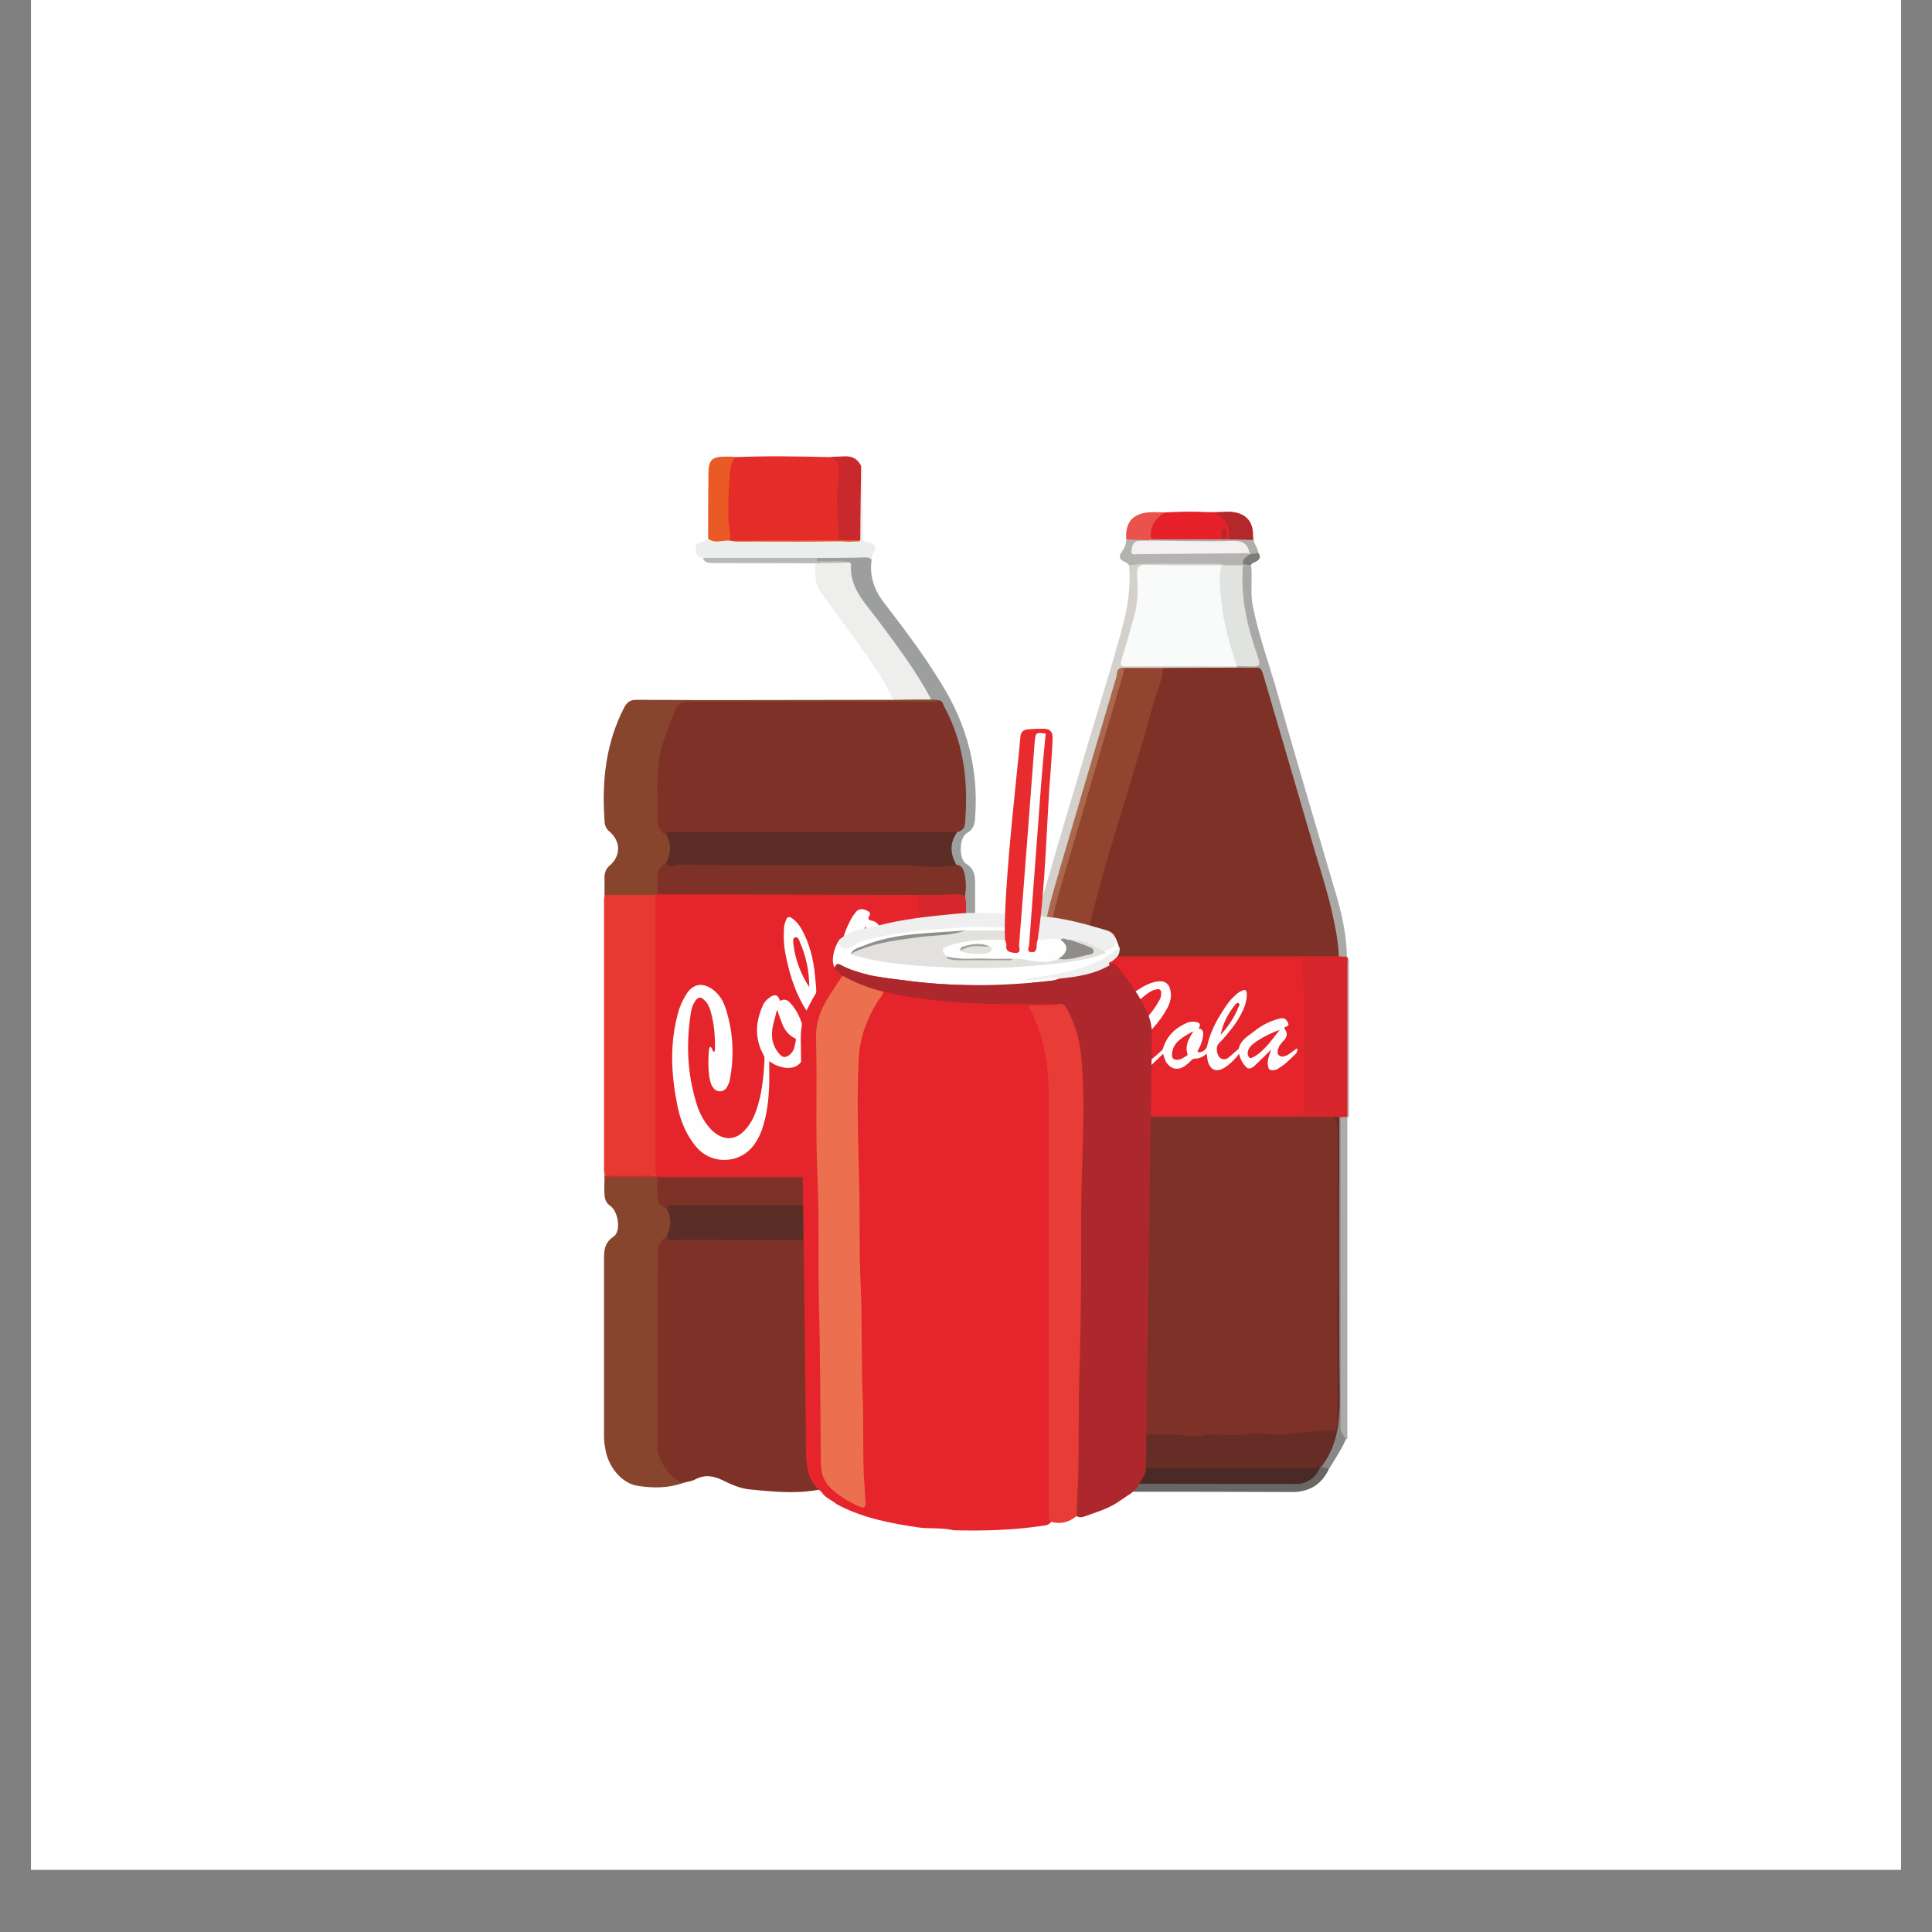 <svg xmlns="http://www.w3.org/2000/svg" xmlns:xlink="http://www.w3.org/1999/xlink" width="40" zoomAndPan="magnify" viewBox="0 0 30 30" height="40" preserveAspectRatio="xMidYMid meet" version="1.0"><rect x="0" y="0" width="30" height="30" fill="#808080" stroke="none"/><defs><clipPath id="c1a02604ff"><path d="M 0.484 0 L 29.516 0 L 29.516 29.031 L 0.484 29.031 Z M 0.484 0 " clip-rule="nonzero"/></clipPath><clipPath id="11d3be670a"><path d="M 9.34 8 L 15 8 L 15 12 L 9.34 12 Z M 9.34 8 " clip-rule="nonzero"/></clipPath><clipPath id="b870e3471f"><path d="M 10 19 L 16 19 L 16 23.773 L 10 23.773 Z M 10 19 " clip-rule="nonzero"/></clipPath><clipPath id="a217a80506"><path d="M 9.34 18 L 11 18 L 11 23.773 L 9.34 23.773 Z M 9.34 18 " clip-rule="nonzero"/></clipPath><clipPath id="f36eabca6f"><path d="M 9.34 13 L 11 13 L 11 19 L 9.34 19 Z M 9.34 13 " clip-rule="nonzero"/></clipPath><clipPath id="c282d517d8"><path d="M 9.34 13 L 16 13 L 16 19 L 9.34 19 Z M 9.34 13 " clip-rule="nonzero"/></clipPath><clipPath id="eade90f926"><path d="M 9.34 10 L 15 10 L 15 14 L 9.34 14 Z M 9.34 10 " clip-rule="nonzero"/></clipPath><clipPath id="1196f79c8f"><path d="M 11 7.078 L 14 7.078 L 14 9 L 11 9 Z M 11 7.078 " clip-rule="nonzero"/></clipPath><clipPath id="3ac49110f6"><path d="M 10 7.078 L 14 7.078 L 14 9 L 10 9 Z M 10 7.078 " clip-rule="nonzero"/></clipPath><clipPath id="20bc6cfd47"><path d="M 12 7.078 L 14 7.078 L 14 9 L 12 9 Z M 12 7.078 " clip-rule="nonzero"/></clipPath><clipPath id="b9378451b3"><path d="M 10 7.078 L 12 7.078 L 12 9 L 10 9 Z M 10 7.078 " clip-rule="nonzero"/></clipPath><clipPath id="7d43eb3cb0"><path d="M 16 14 L 20.953 14 L 20.953 18 L 16 18 Z M 16 14 " clip-rule="nonzero"/></clipPath><clipPath id="ababd2062f"><path d="M 19 8 L 20.953 8 L 20.953 15 L 19 15 Z M 19 8 " clip-rule="nonzero"/></clipPath><clipPath id="14daea4f62"><path d="M 17 7.078 L 20 7.078 L 20 9 L 17 9 Z M 17 7.078 " clip-rule="nonzero"/></clipPath><clipPath id="b1e16e426d"><path d="M 17 7.078 L 19 7.078 L 19 9 L 17 9 Z M 17 7.078 " clip-rule="nonzero"/></clipPath><clipPath id="e2c0300585"><path d="M 18 7.078 L 20 7.078 L 20 9 L 18 9 Z M 18 7.078 " clip-rule="nonzero"/></clipPath><clipPath id="a29d17ddc1"><path d="M 20 14 L 20.953 14 L 20.953 18 L 20 18 Z M 20 14 " clip-rule="nonzero"/></clipPath><clipPath id="f31b506a66"><path d="M 20 17 L 20.953 17 L 20.953 23 L 20 23 Z M 20 17 " clip-rule="nonzero"/></clipPath><clipPath id="c32097023c"><path d="M 16 22 L 18 22 L 18 23.773 L 16 23.773 Z M 16 22 " clip-rule="nonzero"/></clipPath><clipPath id="ca0db22a8d"><path d="M 16 14 L 20.953 14 L 20.953 18 L 16 18 Z M 16 14 " clip-rule="nonzero"/></clipPath><clipPath id="2e658b6b9b"><path d="M 16 17 L 20.953 17 L 20.953 23 L 16 23 Z M 16 17 " clip-rule="nonzero"/></clipPath><clipPath id="114f46bca4"><path d="M 16 10 L 20.953 10 L 20.953 15 L 16 15 Z M 16 10 " clip-rule="nonzero"/></clipPath><clipPath id="de3b3e96c9"><path d="M 16 17 L 20.953 17 L 20.953 23 L 16 23 Z M 16 17 " clip-rule="nonzero"/></clipPath><clipPath id="f2b2188f6f"><path d="M 20 17 L 20.953 17 L 20.953 23 L 20 23 Z M 20 17 " clip-rule="nonzero"/></clipPath><clipPath id="bf2542ea85"><path d="M 16 22 L 20.953 22 L 20.953 23.773 L 16 23.773 Z M 16 22 " clip-rule="nonzero"/></clipPath><clipPath id="721f60f578"><path d="M 16 22 L 18 22 L 18 23.773 L 16 23.773 Z M 16 22 " clip-rule="nonzero"/></clipPath><clipPath id="97a2c68e72"><path d="M 17 22 L 20.953 22 L 20.953 23.773 L 17 23.773 Z M 17 22 " clip-rule="nonzero"/></clipPath><clipPath id="4a9756abab"><path d="M 16 15 L 20.953 15 L 20.953 17 L 16 17 Z M 16 15 " clip-rule="nonzero"/></clipPath><clipPath id="3fd5069308"><path d="M 12 15 L 17 15 L 17 23.773 L 12 23.773 Z M 12 15 " clip-rule="nonzero"/></clipPath><clipPath id="ab8a5e95e9"><path d="M 12 14 L 18 14 L 18 23.773 L 12 23.773 Z M 12 14 " clip-rule="nonzero"/></clipPath><clipPath id="ebfee6be6f"><path d="M 12 15 L 14 15 L 14 23.773 L 12 23.773 Z M 12 15 " clip-rule="nonzero"/></clipPath><clipPath id="36b2733150"><path d="M 15 15 L 17 15 L 17 23.773 L 15 23.773 Z M 15 15 " clip-rule="nonzero"/></clipPath></defs><g clip-path="url(#c1a02604ff)"><path fill="#ffffff" d="M 0.484 0 L 29.516 0 L 29.516 36.289 L 0.484 36.289 Z M 0.484 0 " fill-opacity="1" fill-rule="nonzero"/><path fill="#ffffff" d="M 0.484 0 L 29.516 0 L 29.516 29.031 L 0.484 29.031 Z M 0.484 0 " fill-opacity="1" fill-rule="nonzero"/><path fill="#ffffff" d="M 0.484 0 L 29.516 0 L 29.516 29.031 L 0.484 29.031 Z M 0.484 0 " fill-opacity="1" fill-rule="nonzero"/></g><g clip-path="url(#11d3be670a)"><path fill="#ffffff" d="M 10.824 8.617 C 10.824 8.617 10.875 9.047 10.594 9.219 C 10.312 9.391 9.699 10.762 9.738 10.922 C 9.773 10.879 9.82 10.988 9.887 10.988 C 11.156 10.996 12.371 11.035 13.641 11.031 C 13.703 11.031 13.992 11.031 14.047 11.031 C 13.898 10.707 13.609 10.219 13.398 9.926 C 13.215 9.68 13.004 9.453 12.82 9.207 C 12.707 9.059 12.691 8.879 12.695 8.711 C 12.172 8.711 11.621 8.699 11.102 8.699 C 11.027 8.699 10.969 8.73 10.938 8.641 C 10.895 8.633 10.844 8.641 10.824 8.617 Z M 10.824 8.617 " fill-opacity="1" fill-rule="evenodd"/></g><g clip-path="url(#b870e3471f)"><path fill="#7d3127" d="M 14.754 22.918 C 14.512 23.156 14.211 23.098 13.914 23.066 C 13.789 23.051 13.66 23.008 13.539 22.953 C 13.414 22.906 13.309 22.906 13.195 22.965 C 12.703 23.23 12.176 23.18 11.656 23.129 C 11.5 23.117 11.355 23.051 11.219 22.984 C 11.074 22.914 10.938 22.895 10.793 22.973 C 10.738 23.004 10.668 23.008 10.605 23.027 C 10.531 23.051 10.477 23.02 10.43 22.973 C 10.27 22.816 10.164 22.633 10.164 22.41 C 10.164 21.449 10.164 20.492 10.168 19.531 C 10.168 19.391 10.18 19.25 10.352 19.188 C 10.438 19.207 10.523 19.207 10.621 19.207 C 11.355 19.207 12.094 19.211 12.84 19.207 C 13.508 19.199 14.184 19.219 14.859 19.207 C 14.941 19.211 14.98 19.266 15.012 19.332 C 15.043 19.41 15.047 19.5 15.047 19.582 C 15.047 20.473 15.047 21.363 15.047 22.262 C 15.047 22.441 15.004 22.613 14.91 22.773 C 14.871 22.84 14.828 22.895 14.754 22.918 Z M 14.754 22.918 " fill-opacity="1" fill-rule="evenodd"/></g><g clip-path="url(#a217a80506)"><path fill="#88452e" d="M 10.352 19.195 C 10.242 19.266 10.211 19.379 10.211 19.488 C 10.207 20.473 10.207 21.461 10.207 22.445 C 10.207 22.684 10.406 22.961 10.605 23.027 C 10.383 23.109 10.145 23.109 9.914 23.074 C 9.648 23.039 9.43 22.762 9.395 22.469 C 9.379 22.398 9.379 22.328 9.379 22.254 C 9.379 21.363 9.379 20.469 9.379 19.578 C 9.379 19.434 9.375 19.301 9.531 19.199 C 9.648 19.117 9.598 18.801 9.473 18.723 C 9.41 18.68 9.395 18.621 9.387 18.562 C 9.379 18.465 9.387 18.371 9.387 18.281 C 9.41 18.258 9.441 18.246 9.48 18.246 C 9.711 18.25 9.949 18.227 10.188 18.258 C 10.27 18.316 10.242 18.398 10.242 18.477 C 10.242 18.586 10.27 18.68 10.363 18.754 C 10.477 18.926 10.477 19.086 10.352 19.195 Z M 10.352 19.195 " fill-opacity="1" fill-rule="evenodd"/></g><g clip-path="url(#f36eabca6f)"><path fill="#e63a31" d="M 9.387 18.258 C 9.387 18.219 9.379 18.191 9.379 18.16 C 9.379 16.762 9.379 15.371 9.379 13.973 C 9.379 13.941 9.387 13.918 9.387 13.895 C 9.418 13.863 9.461 13.852 9.504 13.844 C 9.695 13.844 9.887 13.84 10.082 13.852 C 10.117 13.852 10.156 13.855 10.188 13.883 C 10.23 13.941 10.227 14.012 10.227 14.078 C 10.227 15.41 10.227 16.738 10.227 18.07 C 10.227 18.129 10.23 18.195 10.188 18.25 C 9.926 18.281 9.656 18.273 9.387 18.258 Z M 9.387 18.258 " fill-opacity="1" fill-rule="evenodd"/></g><g clip-path="url(#c282d517d8)"><path fill="#d5272c" d="M 9.387 18.258 C 9.648 18.258 9.918 18.258 10.18 18.258 C 10.23 18.207 10.293 18.207 10.355 18.207 C 11.602 18.207 12.852 18.207 14.105 18.207 C 14.141 18.207 14.184 18.219 14.223 18.215 C 14.223 16.863 14.223 15.52 14.223 14.168 C 14.223 14.074 14.203 13.977 14.234 13.887 C 14.277 13.852 14.328 13.844 14.379 13.844 C 14.535 13.844 14.691 13.844 14.84 13.844 C 14.91 13.852 14.98 13.855 15.016 13.918 C 15.055 13.977 15.047 14.047 15.047 14.113 C 15.047 15.43 15.047 16.746 15.047 18.059 C 15.047 18.125 15.055 18.195 15.016 18.258 C 14.953 18.336 14.859 18.32 14.773 18.32 C 14.293 18.328 13.816 18.328 13.336 18.328 C 12.379 18.328 11.414 18.328 10.449 18.32 C 10.367 18.32 10.281 18.34 10.207 18.281 C 9.938 18.281 9.66 18.281 9.387 18.281 C 9.379 18.27 9.379 18.262 9.387 18.258 Z M 9.387 18.258 " fill-opacity="1" fill-rule="evenodd"/></g><g clip-path="url(#eade90f926)"><path fill="#88452e" d="M 10.18 13.895 C 9.914 13.895 9.648 13.895 9.387 13.895 C 9.387 13.793 9.387 13.695 9.387 13.594 C 9.395 13.539 9.41 13.492 9.457 13.449 C 9.645 13.297 9.645 13.062 9.457 12.906 C 9.406 12.863 9.387 12.805 9.387 12.738 C 9.344 12.129 9.406 11.539 9.695 10.98 C 9.742 10.898 9.789 10.867 9.887 10.867 C 11.156 10.875 12.422 10.867 13.691 10.867 C 13.754 10.867 13.809 10.867 13.871 10.867 C 13.992 10.797 14.121 10.84 14.254 10.828 C 14.324 10.82 14.391 10.828 14.461 10.832 C 14.504 10.832 14.547 10.84 14.586 10.867 C 14.574 10.93 14.523 10.93 14.48 10.934 C 14.422 10.941 14.367 10.941 14.309 10.941 C 13.152 10.941 11.996 10.941 10.84 10.941 C 10.574 10.941 10.555 10.953 10.461 11.191 C 10.312 11.551 10.227 11.922 10.25 12.309 C 10.258 12.422 10.258 12.543 10.25 12.656 C 10.25 12.77 10.273 12.863 10.355 12.941 C 10.477 13.094 10.461 13.254 10.375 13.41 C 10.273 13.488 10.238 13.594 10.242 13.715 C 10.25 13.773 10.25 13.828 10.219 13.883 C 10.207 13.895 10.195 13.898 10.18 13.895 Z M 10.18 13.895 " fill-opacity="1" fill-rule="evenodd"/></g><path fill="#9d9e9e" d="M 14.578 10.875 C 14.543 10.867 14.496 10.867 14.461 10.863 C 14.355 10.793 14.316 10.676 14.262 10.582 C 14.035 10.188 13.746 9.84 13.477 9.48 C 13.336 9.277 13.172 9.094 13.184 8.832 C 13.191 8.801 13.172 8.777 13.141 8.766 C 13.016 8.734 12.883 8.766 12.758 8.746 C 12.691 8.742 12.602 8.73 12.703 8.641 C 12.945 8.598 13.191 8.621 13.434 8.629 C 13.477 8.629 13.516 8.652 13.535 8.691 C 13.496 8.949 13.578 9.172 13.742 9.379 C 14.047 9.773 14.348 10.176 14.609 10.602 C 15.016 11.25 15.199 11.945 15.141 12.699 C 15.137 12.793 15.117 12.879 15.012 12.938 C 14.891 13.008 14.887 13.344 15.004 13.414 C 15.129 13.492 15.141 13.594 15.141 13.715 C 15.141 14.277 15.141 14.836 15.141 15.398 C 15.141 16.398 15.141 17.402 15.141 18.398 C 15.141 18.531 15.148 18.664 15 18.754 C 14.891 18.812 14.891 19.152 15 19.211 C 15.141 19.297 15.141 19.414 15.141 19.547 C 15.141 20.379 15.141 21.207 15.141 22.039 C 15.141 22.098 15.148 22.16 15.148 22.215 C 15.148 22.227 15.148 22.23 15.148 22.242 C 15.156 22.422 14.797 23.105 14.754 22.918 C 14.934 22.727 15 22.5 15 22.242 C 15 21.34 15 20.438 14.992 19.535 C 14.992 19.43 15.023 19.285 14.859 19.23 C 14.711 19.148 14.734 19.008 14.754 18.879 C 14.762 18.812 14.793 18.746 14.848 18.699 C 14.941 18.645 14.949 18.551 14.961 18.453 C 14.969 18.387 14.961 18.32 14.984 18.258 C 14.992 18.219 15 18.18 15 18.137 C 15 16.77 15 15.398 15 14.035 C 15 13.996 14.992 13.953 14.984 13.91 C 14.969 13.852 14.969 13.785 14.961 13.719 C 14.953 13.605 14.93 13.5 14.816 13.438 C 14.699 13.234 14.711 13.062 14.84 12.902 C 14.941 12.828 14.953 12.723 14.961 12.613 C 14.984 12.039 14.891 11.492 14.617 10.977 C 14.598 10.941 14.59 10.906 14.578 10.875 Z M 14.578 10.875 " fill-opacity="1" fill-rule="evenodd"/><g clip-path="url(#1196f79c8f)"><path fill="#e42c29" d="M 11.418 7.098 C 11.906 7.078 12.395 7.086 12.883 7.098 C 13.051 7.145 13.07 7.168 13.07 7.344 C 13.066 7.547 13.035 7.742 13.039 7.945 C 13.047 8.043 13.051 8.137 13.066 8.238 C 13.07 8.293 13.07 8.352 13.027 8.398 C 12.988 8.426 12.953 8.43 12.91 8.43 C 12.414 8.43 11.926 8.43 11.434 8.43 C 11.414 8.426 11.387 8.426 11.363 8.418 C 11.352 8.414 11.332 8.398 11.32 8.387 C 11.238 8.121 11.262 7.844 11.277 7.57 C 11.277 7.48 11.293 7.391 11.293 7.301 C 11.293 7.211 11.332 7.141 11.418 7.098 Z M 11.418 7.098 " fill-opacity="1" fill-rule="evenodd"/></g><path fill="#eeeeec" d="M 13.195 8.734 C 13.203 8.746 13.215 8.754 13.215 8.758 C 13.184 9.125 13.434 9.363 13.629 9.625 C 13.93 10.027 14.23 10.426 14.461 10.863 C 14.266 10.863 14.066 10.863 13.871 10.867 C 13.723 10.547 13.516 10.254 13.305 9.965 C 13.121 9.715 12.945 9.465 12.758 9.219 C 12.645 9.074 12.66 8.91 12.66 8.746 C 12.84 8.711 13.016 8.73 13.195 8.734 Z M 13.195 8.734 " fill-opacity="1" fill-rule="evenodd"/><g clip-path="url(#3ac49110f6)"><path fill="#eceeee" d="M 13.535 8.691 C 13.504 8.656 13.461 8.656 13.414 8.656 C 13.172 8.664 12.934 8.664 12.691 8.664 C 12.633 8.699 12.566 8.699 12.504 8.699 C 12.031 8.699 11.57 8.699 11.102 8.699 C 11.031 8.699 10.969 8.699 10.914 8.664 C 10.824 8.652 10.801 8.598 10.801 8.52 C 10.801 8.441 10.844 8.418 10.914 8.414 C 10.938 8.406 10.969 8.383 10.996 8.363 C 11.105 8.387 11.227 8.312 11.332 8.395 C 11.516 8.418 11.695 8.398 11.883 8.406 C 12.227 8.406 12.578 8.414 12.922 8.398 C 13.047 8.398 13.184 8.406 13.305 8.336 C 13.336 8.258 13.32 8.172 13.32 8.09 C 13.32 7.863 13.32 7.637 13.32 7.406 C 13.32 7.348 13.316 7.281 13.371 7.234 C 13.41 7.27 13.391 7.324 13.398 7.371 C 13.398 7.684 13.398 7.988 13.398 8.297 C 13.398 8.363 13.391 8.414 13.492 8.426 C 13.586 8.438 13.621 8.504 13.566 8.59 C 13.539 8.621 13.535 8.656 13.535 8.691 Z M 13.535 8.691 " fill-opacity="1" fill-rule="evenodd"/></g><g clip-path="url(#20bc6cfd47)"><path fill="#c9282d" d="M 13.371 7.234 C 13.367 7.617 13.359 8.008 13.359 8.387 C 13.246 8.414 13.141 8.418 13.027 8.387 C 13.016 8.156 12.996 7.922 12.996 7.695 C 12.996 7.57 13.027 7.457 13.035 7.336 C 13.035 7.219 13.004 7.141 12.883 7.098 C 12.957 7.09 13.035 7.09 13.109 7.086 C 13.234 7.078 13.32 7.129 13.371 7.234 Z M 13.371 7.234 " fill-opacity="1" fill-rule="evenodd"/></g><g clip-path="url(#b9378451b3)"><path fill="#e95a24" d="M 11.332 8.395 C 11.219 8.383 11.102 8.449 10.996 8.363 C 10.996 8.035 10.996 7.715 11 7.383 C 11 7.133 11.043 7.086 11.309 7.09 C 11.344 7.09 11.383 7.09 11.418 7.098 C 11.352 7.176 11.34 7.27 11.332 7.367 C 11.312 7.586 11.309 7.801 11.309 8.023 C 11.309 8.148 11.355 8.27 11.332 8.395 Z M 11.332 8.395 " fill-opacity="1" fill-rule="evenodd"/></g><path fill="#b8b8b6" d="M 10.914 8.664 C 11.508 8.664 12.094 8.664 12.691 8.664 C 12.66 8.746 12.734 8.711 12.758 8.711 C 12.902 8.73 13.051 8.688 13.195 8.734 C 13.016 8.742 12.84 8.742 12.66 8.746 C 12.141 8.746 11.621 8.742 11.102 8.742 C 11.027 8.742 10.945 8.754 10.914 8.664 Z M 10.914 8.664 " fill-opacity="1" fill-rule="evenodd"/><path fill="#5a2d27" d="M 14.871 18.715 C 14.746 18.879 14.742 19.051 14.859 19.23 C 14.809 19.266 14.762 19.25 14.711 19.25 C 14.297 19.254 13.879 19.254 13.465 19.254 C 12.477 19.254 11.488 19.254 10.5 19.25 C 10.445 19.25 10.367 19.285 10.352 19.195 C 10.426 19.051 10.426 18.906 10.352 18.766 C 10.324 18.699 10.375 18.691 10.418 18.68 C 10.469 18.664 10.52 18.668 10.574 18.668 C 11.934 18.668 13.289 18.668 14.648 18.668 C 14.723 18.668 14.809 18.652 14.871 18.715 Z M 14.871 18.715 " fill-opacity="1" fill-rule="evenodd"/><path fill="#7d3127" d="M 14.871 18.715 C 14.117 18.715 13.367 18.715 12.609 18.711 C 11.906 18.711 11.199 18.711 10.5 18.715 C 10.445 18.715 10.367 18.68 10.352 18.766 C 10.25 18.742 10.211 18.664 10.207 18.574 C 10.199 18.477 10.207 18.383 10.207 18.281 C 11.746 18.281 13.285 18.281 14.824 18.281 C 14.879 18.281 14.934 18.293 14.984 18.258 C 15.012 18.375 15 18.496 14.973 18.609 C 14.961 18.664 14.949 18.715 14.871 18.715 Z M 14.871 18.715 " fill-opacity="1" fill-rule="evenodd"/><path fill="#e5252b" d="M 10.18 13.895 C 10.188 13.895 10.199 13.887 10.207 13.887 C 10.262 13.84 10.332 13.844 10.395 13.844 C 11.613 13.844 12.828 13.844 14.039 13.844 C 14.109 13.844 14.184 13.832 14.242 13.895 C 14.277 13.945 14.266 14.008 14.266 14.059 C 14.273 15.434 14.266 16.809 14.273 18.184 C 14.273 18.281 14.215 18.25 14.168 18.25 C 13.734 18.258 13.297 18.258 12.859 18.258 C 11.965 18.258 11.074 18.258 10.18 18.258 C 10.18 16.797 10.18 15.344 10.18 13.895 Z M 10.18 13.895 " fill-opacity="1" fill-rule="evenodd"/><path fill="#7d3127" d="M 14.242 13.895 C 12.965 13.895 11.695 13.887 10.418 13.887 C 10.352 13.887 10.273 13.887 10.207 13.887 C 10.207 13.797 10.207 13.715 10.207 13.629 C 10.207 13.527 10.242 13.445 10.344 13.402 C 10.449 13.387 10.551 13.387 10.656 13.387 C 11.77 13.387 12.883 13.387 13.992 13.387 C 14.254 13.391 14.516 13.434 14.777 13.41 C 14.805 13.41 14.824 13.422 14.848 13.426 C 14.93 13.434 14.953 13.488 14.973 13.551 C 15.004 13.672 15.004 13.793 14.984 13.91 C 14.84 13.863 14.684 13.898 14.535 13.895 C 14.434 13.887 14.336 13.895 14.242 13.895 Z M 14.242 13.895 " fill-opacity="1" fill-rule="evenodd"/><path fill="#7d3127" d="M 14.578 10.875 C 14.641 10.879 14.641 10.934 14.66 10.969 C 14.953 11.508 15.031 12.09 14.992 12.68 C 14.984 12.77 15.004 12.891 14.867 12.918 C 14.809 12.953 14.746 12.965 14.68 12.965 C 13.32 12.961 11.969 12.961 10.613 12.961 C 10.523 12.961 10.438 12.965 10.352 12.973 C 10.238 12.914 10.199 12.816 10.207 12.699 C 10.219 12.316 10.164 11.922 10.293 11.543 C 10.352 11.363 10.414 11.188 10.492 11.012 C 10.539 10.922 10.594 10.895 10.699 10.895 C 11.934 10.898 13.164 10.898 14.402 10.898 C 14.461 10.898 14.523 10.918 14.578 10.875 Z M 14.578 10.875 " fill-opacity="1" fill-rule="evenodd"/><path fill="#5c2c26" d="M 10.352 12.973 C 10.355 12.906 10.414 12.918 10.457 12.918 C 11.863 12.918 13.277 12.918 14.684 12.918 C 14.746 12.918 14.805 12.918 14.867 12.918 C 14.742 13.086 14.754 13.254 14.848 13.426 C 14.641 13.477 14.43 13.469 14.223 13.438 C 14.18 13.434 14.137 13.434 14.09 13.434 C 12.91 13.434 11.727 13.434 10.539 13.426 C 10.48 13.426 10.398 13.5 10.344 13.402 C 10.414 13.258 10.43 13.117 10.352 12.973 Z M 10.352 12.973 " fill-opacity="1" fill-rule="evenodd"/><path fill="#e95a24" d="M 13.027 8.387 C 13.141 8.387 13.246 8.387 13.359 8.387 C 13.34 8.418 13.309 8.406 13.277 8.406 C 12.66 8.406 12.031 8.406 11.414 8.406 C 11.387 8.406 11.355 8.398 11.332 8.395 C 11.895 8.395 12.465 8.387 13.027 8.387 Z M 13.027 8.387 " fill-opacity="1" fill-rule="evenodd"/><path fill="#fefefe" d="M 11.031 16.254 C 11.062 16.273 11.059 16.312 11.082 16.336 C 11.105 16.324 11.102 16.301 11.102 16.289 C 11.105 16.086 11.09 15.891 11.031 15.691 C 11.012 15.633 10.988 15.574 10.938 15.531 C 10.887 15.477 10.844 15.477 10.801 15.535 C 10.738 15.621 10.727 15.723 10.715 15.816 C 10.652 16.285 10.684 16.738 10.832 17.188 C 10.883 17.328 10.957 17.461 11.074 17.57 C 11.25 17.719 11.434 17.707 11.582 17.531 C 11.707 17.391 11.758 17.215 11.801 17.043 C 11.844 16.848 11.863 16.648 11.871 16.453 C 11.871 16.426 11.871 16.41 11.859 16.387 C 11.719 16.133 11.727 15.883 11.84 15.625 C 11.863 15.566 11.902 15.523 11.953 15.488 C 12.031 15.43 12.082 15.445 12.113 15.543 C 12.184 15.5 12.234 15.531 12.281 15.586 C 12.363 15.676 12.414 15.781 12.453 15.895 C 12.457 15.914 12.453 15.938 12.484 15.938 C 12.508 15.938 12.52 15.918 12.535 15.902 C 12.57 15.84 12.57 15.758 12.527 15.699 C 12.371 15.461 12.281 15.195 12.219 14.922 C 12.184 14.773 12.164 14.621 12.172 14.469 C 12.172 14.406 12.176 14.352 12.203 14.293 C 12.219 14.234 12.258 14.223 12.309 14.266 C 12.391 14.328 12.445 14.414 12.488 14.508 C 12.602 14.742 12.645 14.988 12.664 15.242 C 12.676 15.328 12.676 15.418 12.676 15.5 C 12.684 15.602 12.852 15.727 12.953 15.711 C 13.008 15.699 13.039 15.664 13.051 15.609 C 13.078 15.5 13.078 15.395 13.082 15.285 C 13.082 15.281 13.082 15.273 13.082 15.27 C 12.984 15.113 13.035 14.945 13.051 14.777 C 13.07 14.594 13.133 14.418 13.227 14.25 C 13.242 14.227 13.258 14.203 13.277 14.18 C 13.336 14.09 13.414 14.113 13.477 14.148 C 13.516 14.168 13.516 14.199 13.496 14.227 C 13.477 14.258 13.477 14.281 13.523 14.293 C 13.629 14.312 13.672 14.379 13.68 14.48 C 13.684 14.531 13.695 14.586 13.703 14.645 C 13.703 14.652 13.703 14.664 13.711 14.672 C 13.727 14.734 13.797 14.801 13.84 14.801 C 13.922 14.797 13.945 14.742 13.973 14.684 C 14.004 14.598 14.008 14.508 14.023 14.418 C 14.066 14.441 14.09 14.473 14.09 14.527 C 14.086 14.684 14.09 14.844 14.055 15 C 14.039 15.039 14.027 15.078 14.004 15.113 C 13.961 15.18 13.902 15.184 13.84 15.141 C 13.773 15.09 13.727 15.023 13.691 14.949 C 13.664 14.91 13.648 14.875 13.621 14.824 C 13.621 14.977 13.621 15.113 13.621 15.25 C 13.621 15.305 13.617 15.352 13.602 15.398 C 13.578 15.461 13.555 15.484 13.484 15.477 C 13.371 15.465 13.273 15.43 13.176 15.363 C 13.176 15.387 13.176 15.406 13.184 15.422 C 13.191 15.555 13.195 15.688 13.164 15.812 C 13.121 15.984 13.004 16.039 12.832 15.969 C 12.766 15.938 12.707 15.891 12.645 15.836 C 12.641 15.871 12.633 15.895 12.633 15.918 C 12.621 15.984 12.598 16.043 12.547 16.086 C 12.516 16.117 12.504 16.141 12.508 16.184 C 12.508 16.242 12.508 16.301 12.496 16.363 C 12.457 16.535 12.328 16.617 12.141 16.57 C 12.07 16.555 12.008 16.523 11.945 16.477 C 11.945 16.594 11.945 16.695 11.945 16.805 C 11.938 17.062 11.914 17.305 11.828 17.551 C 11.777 17.684 11.707 17.809 11.59 17.898 C 11.363 18.07 11.031 18.043 10.84 17.84 C 10.664 17.648 10.57 17.418 10.52 17.176 C 10.426 16.715 10.398 16.254 10.512 15.793 C 10.543 15.656 10.594 15.531 10.676 15.41 C 10.781 15.273 10.914 15.258 11.059 15.359 C 11.176 15.441 11.238 15.555 11.277 15.688 C 11.387 16.043 11.402 16.402 11.332 16.77 C 11.324 16.805 11.312 16.84 11.293 16.871 C 11.25 16.965 11.125 16.973 11.07 16.883 C 11.031 16.832 11.027 16.773 11.012 16.715 C 10.996 16.578 10.996 16.438 11.008 16.301 C 11.012 16.285 11.012 16.266 11.031 16.254 Z M 12.07 15.688 C 12.094 15.754 12.113 15.816 12.141 15.883 C 12.176 15.984 12.238 16.07 12.34 16.121 C 12.352 16.129 12.363 16.133 12.359 16.152 C 12.34 16.23 12.34 16.312 12.266 16.375 C 12.195 16.434 12.145 16.422 12.09 16.352 C 11.977 16.211 11.969 16.062 12.008 15.902 C 12.027 15.828 12.047 15.758 12.062 15.688 C 12.062 15.688 12.07 15.688 12.07 15.688 Z M 12.566 15.328 C 12.434 15.125 12.348 14.902 12.32 14.66 C 12.32 14.621 12.301 14.562 12.352 14.555 C 12.391 14.543 12.41 14.598 12.422 14.633 C 12.52 14.855 12.566 15.09 12.566 15.328 Z M 13.441 14.379 C 13.477 14.633 13.535 14.887 13.477 15.141 C 13.473 15.172 13.461 15.203 13.453 15.227 C 13.43 15.285 13.398 15.293 13.348 15.258 C 13.277 15.219 13.254 15.16 13.246 15.09 C 13.234 15.012 13.246 14.934 13.266 14.855 C 13.309 14.695 13.371 14.531 13.441 14.379 Z M 13.441 14.379 " fill-opacity="1" fill-rule="evenodd"/><path fill="#e73a36" d="M 16.023 17.336 C 16.023 16.547 16.023 15.758 16.023 14.977 C 16.023 14.934 16.02 14.891 16.051 14.855 C 16.086 14.82 16.129 14.812 16.18 14.82 C 16.211 14.82 16.242 14.82 16.27 14.832 C 16.418 14.855 16.562 14.836 16.711 14.844 C 16.762 14.844 16.824 14.832 16.867 14.879 C 16.898 14.926 16.898 14.98 16.898 15.035 C 16.898 15.754 16.898 16.465 16.898 17.18 C 16.898 17.223 16.898 17.266 16.883 17.301 C 16.883 17.316 16.867 17.328 16.855 17.344 C 16.77 17.402 16.668 17.379 16.566 17.379 C 16.469 17.383 16.375 17.383 16.273 17.379 C 16.23 17.379 16.191 17.379 16.156 17.379 C 16.105 17.379 16.062 17.379 16.023 17.336 Z M 16.023 17.336 " fill-opacity="1" fill-rule="evenodd"/><g clip-path="url(#7d43eb3cb0)"><path fill="#d6262c" d="M 16.855 17.336 C 16.855 17.328 16.855 17.324 16.855 17.316 C 16.926 17.266 17.008 17.277 17.082 17.277 C 18.039 17.277 19 17.277 19.957 17.277 C 19.996 17.277 20.035 17.277 20.078 17.277 C 20.164 17.277 20.203 17.234 20.203 17.156 C 20.195 17.125 20.203 17.098 20.203 17.066 C 20.203 16.504 20.203 15.938 20.203 15.375 C 20.203 15.25 20.172 15.129 20.172 15.004 C 20.176 14.945 20.145 14.922 20.09 14.914 C 20.051 14.914 20.008 14.914 19.973 14.914 C 19.008 14.914 18.043 14.914 17.082 14.914 C 17.008 14.914 16.926 14.926 16.855 14.879 C 16.656 14.863 16.457 14.898 16.254 14.855 C 16.262 14.848 16.27 14.844 16.273 14.836 C 16.469 14.785 16.668 14.82 16.863 14.812 C 17.824 14.809 18.789 14.812 19.746 14.812 C 20.09 14.812 20.434 14.801 20.777 14.812 C 20.828 14.812 20.879 14.812 20.914 14.855 C 20.922 14.867 20.922 14.875 20.93 14.879 C 20.941 15.027 20.934 15.18 20.934 15.328 C 20.934 15.957 20.934 16.582 20.934 17.203 C 20.934 17.254 20.941 17.301 20.922 17.344 C 20.891 17.367 20.859 17.371 20.82 17.371 C 20.805 17.371 20.789 17.379 20.773 17.379 C 20.742 17.371 20.711 17.379 20.68 17.379 C 19.473 17.383 18.258 17.383 17.051 17.383 C 17 17.383 16.945 17.383 16.895 17.367 C 16.883 17.359 16.863 17.348 16.855 17.336 Z M 16.855 17.336 " fill-opacity="1" fill-rule="evenodd"/></g><path fill="#d4d1cd" d="M 16.176 14.848 C 16.129 14.848 16.086 14.855 16.051 14.855 C 16.043 14.492 16.129 14.145 16.23 13.797 C 16.449 13.031 16.68 12.266 16.906 11.508 C 17.031 11.086 17.164 10.66 17.289 10.234 C 17.426 9.758 17.582 9.285 17.531 8.777 C 17.594 8.719 17.668 8.719 17.75 8.711 C 18.113 8.711 18.484 8.711 18.852 8.711 C 18.902 8.711 18.957 8.711 18.996 8.758 C 18.996 8.777 18.988 8.789 18.969 8.793 C 18.891 8.824 18.809 8.812 18.727 8.812 C 18.434 8.812 18.137 8.812 17.844 8.812 C 17.758 8.812 17.695 8.836 17.699 8.934 C 17.73 9.332 17.621 9.715 17.5 10.094 C 17.492 10.105 17.488 10.121 17.488 10.141 C 17.438 10.309 17.438 10.309 17.613 10.309 C 18.074 10.309 18.531 10.309 18.996 10.309 C 19.062 10.309 19.133 10.297 19.195 10.344 C 19.207 10.355 19.207 10.367 19.188 10.379 C 19.145 10.41 19.102 10.41 19.051 10.41 C 18.719 10.41 18.387 10.414 18.062 10.41 C 17.871 10.41 17.676 10.41 17.48 10.41 C 17.387 10.402 17.383 10.473 17.367 10.527 C 17.211 11.066 17.051 11.598 16.895 12.137 C 16.719 12.727 16.543 13.324 16.367 13.918 C 16.293 14.188 16.242 14.461 16.211 14.734 C 16.211 14.777 16.211 14.82 16.176 14.848 Z M 16.176 14.848 " fill-opacity="1" fill-rule="evenodd"/><g clip-path="url(#ababd2062f)"><path fill="#aba9a7" d="M 19.203 10.367 C 19.203 10.359 19.203 10.355 19.203 10.348 C 19.207 10.344 19.215 10.336 19.215 10.332 C 19.277 10.301 19.344 10.309 19.41 10.309 C 19.488 10.312 19.516 10.277 19.488 10.207 C 19.441 10.027 19.391 9.848 19.332 9.668 C 19.238 9.379 19.27 9.086 19.277 8.793 C 19.277 8.781 19.281 8.77 19.289 8.758 C 19.34 8.723 19.391 8.742 19.426 8.77 C 19.453 8.984 19.41 9.195 19.453 9.406 C 19.535 9.824 19.676 10.223 19.797 10.629 C 20.113 11.746 20.445 12.859 20.773 13.977 C 20.852 14.266 20.91 14.555 20.914 14.855 C 20.871 14.855 20.836 14.855 20.789 14.848 C 20.746 14.809 20.746 14.754 20.742 14.699 C 20.695 14.293 20.586 13.906 20.465 13.512 C 20.176 12.531 19.891 11.551 19.602 10.57 C 19.551 10.41 19.551 10.41 19.371 10.402 C 19.309 10.402 19.246 10.422 19.203 10.367 Z M 19.203 10.367 " fill-opacity="1" fill-rule="evenodd"/></g><path fill="#d4cfcc" d="M 16.023 17.336 C 16.066 17.336 16.105 17.344 16.148 17.344 C 16.191 17.383 16.191 17.43 16.191 17.48 C 16.191 19.059 16.199 20.637 16.191 22.207 C 16.18 22.289 16.145 22.34 16.051 22.297 C 16.012 22.266 16.023 22.227 16.023 22.188 C 16.023 20.586 16.023 18.98 16.023 17.371 C 16.023 17.359 16.023 17.348 16.023 17.336 Z M 16.023 17.336 " fill-opacity="1" fill-rule="evenodd"/><g clip-path="url(#14daea4f62)"><path fill="#e62129" d="M 18.082 7.957 C 18.199 7.953 18.32 7.945 18.438 7.945 L 18.488 7.945 C 18.609 7.945 18.719 7.953 18.84 7.953 C 19.02 8 19.094 8.078 19.121 8.258 C 19.125 8.305 19.125 8.348 19.082 8.383 C 19.07 8.387 19.059 8.387 19.047 8.383 C 19.016 8.352 19.016 8.316 19.008 8.262 C 18.988 8.328 18.996 8.387 18.934 8.406 C 18.582 8.418 18.238 8.426 17.895 8.398 C 17.793 8.281 17.844 8.07 17.996 7.988 C 18.027 7.977 18.059 7.969 18.082 7.957 Z M 18.082 7.957 " fill-opacity="1" fill-rule="evenodd"/></g><path fill="#b4b3af" d="M 19.301 8.754 C 19.301 8.758 19.301 8.77 19.301 8.777 C 19.203 8.832 19.094 8.836 18.996 8.777 C 18.953 8.742 18.902 8.754 18.859 8.754 C 18.496 8.754 18.137 8.746 17.777 8.754 C 17.695 8.754 17.613 8.77 17.531 8.777 C 17.512 8.754 17.492 8.734 17.461 8.723 C 17.387 8.691 17.367 8.645 17.414 8.574 C 17.457 8.516 17.488 8.453 17.488 8.383 C 17.605 8.316 17.719 8.328 17.84 8.371 C 17.852 8.375 17.855 8.395 17.844 8.406 C 17.809 8.441 17.758 8.438 17.715 8.449 C 17.668 8.453 17.637 8.473 17.637 8.52 C 17.637 8.574 17.695 8.562 17.727 8.562 C 17.988 8.566 18.246 8.562 18.508 8.562 C 18.789 8.566 19.078 8.555 19.359 8.574 C 19.379 8.574 19.391 8.578 19.395 8.586 C 19.422 8.668 19.34 8.699 19.301 8.754 Z M 19.301 8.754 " fill-opacity="1" fill-rule="evenodd"/><g clip-path="url(#b1e16e426d)"><path fill="#e9534b" d="M 17.844 8.387 C 17.727 8.383 17.605 8.383 17.488 8.375 C 17.469 8.09 17.605 7.953 17.914 7.953 C 17.969 7.953 18.027 7.953 18.082 7.957 C 17.934 8.059 17.84 8.191 17.875 8.375 C 17.871 8.387 17.855 8.387 17.844 8.387 Z M 17.844 8.387 " fill-opacity="1" fill-rule="evenodd"/></g><g clip-path="url(#e2c0300585)"><path fill="#b4282c" d="M 19.078 8.375 C 19.113 8.191 19.047 8.059 18.84 7.953 C 18.922 7.953 19 7.945 19.082 7.945 C 19.328 7.953 19.465 8.082 19.457 8.324 C 19.457 8.34 19.465 8.359 19.465 8.383 C 19.332 8.43 19.203 8.438 19.078 8.375 Z M 19.078 8.375 " fill-opacity="1" fill-rule="evenodd"/></g><path fill="#bdb9af" d="M 16.051 22.297 C 16.074 22.266 16.148 22.328 16.156 22.242 C 16.25 22.285 16.242 22.387 16.285 22.457 C 16.355 22.555 16.43 22.648 16.449 22.773 C 16.426 22.828 16.375 22.824 16.332 22.824 C 16.27 22.727 16.211 22.637 16.148 22.543 C 16.125 22.457 16.051 22.391 16.051 22.297 Z M 16.051 22.297 " fill-opacity="1" fill-rule="evenodd"/><path fill="#b1ada8" d="M 19.078 8.375 C 19.207 8.375 19.332 8.383 19.465 8.383 C 19.473 8.453 19.535 8.508 19.535 8.578 C 19.504 8.633 19.457 8.641 19.41 8.605 C 19.41 8.598 19.402 8.598 19.402 8.59 C 19.312 8.449 19.184 8.438 19.027 8.438 C 18.688 8.449 18.355 8.441 18.02 8.441 C 17.965 8.441 17.887 8.453 17.844 8.395 C 17.844 8.395 17.844 8.387 17.844 8.387 C 17.855 8.383 17.863 8.383 17.875 8.375 C 18.238 8.375 18.609 8.375 18.969 8.375 C 18.996 8.359 19.016 8.359 19.039 8.375 C 19.051 8.375 19.062 8.375 19.078 8.375 Z M 19.078 8.375 " fill-opacity="1" fill-rule="evenodd"/><g clip-path="url(#a29d17ddc1)"><path fill="#adabaa" d="M 20.922 17.344 C 20.922 16.539 20.922 15.746 20.922 14.945 C 20.922 14.922 20.93 14.902 20.93 14.879 C 20.953 14.914 20.945 14.949 20.945 14.988 C 20.945 15.777 20.945 16.559 20.945 17.344 C 20.945 17.344 20.934 17.344 20.934 17.344 Z M 20.922 17.344 " fill-opacity="1" fill-rule="evenodd"/></g><path fill="#7c7c7b" d="M 19.41 8.605 C 19.453 8.598 19.496 8.605 19.535 8.578 C 19.582 8.641 19.57 8.68 19.508 8.719 C 19.477 8.73 19.445 8.742 19.426 8.77 C 19.383 8.777 19.344 8.77 19.301 8.754 C 19.289 8.668 19.363 8.645 19.41 8.605 Z M 19.41 8.605 " fill-opacity="1" fill-rule="evenodd"/><g clip-path="url(#f31b506a66)"><path fill="#adabaa" d="M 20.922 22.344 C 20.91 22.344 20.902 22.344 20.898 22.352 C 20.816 22.32 20.785 22.262 20.777 22.188 C 20.777 22.152 20.777 22.117 20.777 22.086 C 20.777 20.57 20.777 19.051 20.777 17.531 C 20.777 17.473 20.758 17.402 20.816 17.348 C 20.852 17.348 20.883 17.344 20.922 17.344 C 20.922 19.008 20.922 20.676 20.922 22.344 Z M 20.922 22.344 " fill-opacity="1" fill-rule="evenodd"/></g><g clip-path="url(#c32097023c)"><path fill="#928980" d="M 17.508 23.164 C 17.273 23.164 17.039 23.168 16.801 23.168 C 16.582 23.133 16.426 23.02 16.332 22.824 C 16.348 22.781 16.41 22.812 16.438 22.77 C 16.535 22.793 16.551 22.914 16.645 22.949 C 16.699 22.984 16.762 23.016 16.832 23.027 C 16.988 23.043 17.137 23.027 17.289 23.039 C 17.383 23.043 17.48 23.051 17.508 23.164 Z M 17.508 23.164 " fill-opacity="1" fill-rule="evenodd"/></g><g clip-path="url(#ca0db22a8d)"><path fill="#e5252b" d="M 16.855 14.879 C 17.938 14.879 19.027 14.879 20.109 14.875 C 20.203 14.875 20.215 14.891 20.223 14.98 C 20.266 15.699 20.234 16.414 20.242 17.133 C 20.246 17.316 20.242 17.316 20.047 17.316 C 18.984 17.316 17.918 17.316 16.855 17.316 C 16.855 16.504 16.855 15.691 16.855 14.879 Z M 16.855 14.879 " fill-opacity="1" fill-rule="evenodd"/></g><path fill="#92442f" d="M 16.254 17.344 C 16.457 17.344 16.656 17.336 16.855 17.336 C 16.855 17.336 16.855 17.344 16.855 17.344 C 16.898 17.391 16.898 17.449 16.898 17.508 C 16.898 19.051 16.898 20.594 16.898 22.137 C 16.898 22.188 16.898 22.242 16.867 22.289 C 16.844 22.32 16.805 22.332 16.762 22.332 C 16.598 22.332 16.43 22.344 16.27 22.328 C 16.191 22.266 16.211 22.184 16.211 22.105 C 16.211 21.105 16.211 20.109 16.211 19.109 C 16.211 18.59 16.211 18.066 16.211 17.547 C 16.211 17.473 16.199 17.402 16.254 17.344 Z M 16.254 17.344 " fill-opacity="1" fill-rule="evenodd"/><path fill="#aa6a52" d="M 16.254 17.344 C 16.254 18.945 16.254 20.539 16.254 22.141 C 16.254 22.199 16.23 22.266 16.281 22.32 C 16.41 22.5 16.512 22.703 16.625 22.895 C 16.637 22.918 16.645 22.941 16.625 22.965 C 16.531 22.926 16.5 22.836 16.438 22.77 C 16.344 22.594 16.223 22.434 16.156 22.242 C 16.156 20.641 16.148 19.047 16.148 17.445 C 16.148 17.406 16.148 17.379 16.148 17.344 C 16.188 17.344 16.219 17.344 16.254 17.344 Z M 16.254 17.344 " fill-opacity="1" fill-rule="evenodd"/><path fill="#aa684d" d="M 16.176 14.848 C 16.188 14.379 16.332 13.93 16.461 13.48 C 16.75 12.496 17.039 11.508 17.332 10.523 C 17.352 10.461 17.324 10.355 17.457 10.371 C 17.508 10.438 17.469 10.504 17.449 10.562 C 17.238 11.273 17.023 11.992 16.82 12.711 C 16.691 13.152 16.555 13.594 16.438 14.043 C 16.375 14.25 16.336 14.469 16.316 14.688 C 16.312 14.746 16.301 14.801 16.262 14.848 C 16.262 14.848 16.254 14.855 16.254 14.855 C 16.23 14.855 16.199 14.855 16.176 14.848 Z M 16.176 14.848 " fill-opacity="1" fill-rule="evenodd"/><g clip-path="url(#2e658b6b9b)"><path fill="#7d3127" d="M 16.855 22.297 C 16.855 20.648 16.855 18.996 16.855 17.344 C 18.137 17.344 19.426 17.344 20.715 17.344 C 20.789 17.379 20.789 17.445 20.789 17.516 C 20.789 17.863 20.789 18.207 20.789 18.555 C 20.789 19.707 20.789 20.863 20.789 22.016 C 20.789 22.238 20.766 22.25 20.539 22.262 C 20.246 22.285 19.957 22.328 19.66 22.316 C 19.422 22.309 19.188 22.34 18.953 22.32 C 18.797 22.309 18.641 22.352 18.484 22.332 C 18.094 22.289 17.699 22.32 17.312 22.309 C 17.176 22.309 17.039 22.355 16.898 22.32 C 16.883 22.316 16.867 22.309 16.855 22.297 Z M 16.855 22.297 " fill-opacity="1" fill-rule="evenodd"/></g><g clip-path="url(#114f46bca4)"><path fill="#7d3127" d="M 19.203 10.367 C 19.297 10.367 19.391 10.371 19.484 10.367 C 19.566 10.359 19.59 10.391 19.609 10.457 C 19.859 11.301 20.102 12.141 20.348 12.98 C 20.477 13.434 20.633 13.883 20.723 14.348 C 20.758 14.516 20.785 14.684 20.789 14.848 C 19.477 14.848 18.168 14.848 16.855 14.848 C 16.82 14.609 16.875 14.379 16.93 14.148 C 17.102 13.5 17.301 12.852 17.492 12.207 C 17.664 11.633 17.824 11.059 18 10.484 C 18.012 10.445 18.02 10.402 18.059 10.371 C 18.438 10.371 18.82 10.367 19.203 10.367 Z M 19.203 10.367 " fill-opacity="1" fill-rule="evenodd"/></g><path fill="#92442f" d="M 18.059 10.371 C 18.059 10.539 17.977 10.684 17.934 10.84 C 17.793 11.363 17.633 11.887 17.477 12.41 C 17.293 13.008 17.105 13.613 16.957 14.215 C 16.914 14.383 16.887 14.551 16.883 14.719 C 16.883 14.766 16.883 14.809 16.855 14.848 C 16.656 14.848 16.457 14.848 16.262 14.848 C 16.285 14.43 16.395 14.031 16.512 13.629 C 16.719 12.941 16.914 12.254 17.117 11.566 C 17.227 11.203 17.332 10.84 17.438 10.473 C 17.449 10.438 17.449 10.41 17.457 10.371 C 17.656 10.371 17.855 10.371 18.059 10.371 Z M 18.059 10.371 " fill-opacity="1" fill-rule="evenodd"/><g clip-path="url(#de3b3e96c9)"><path fill="#662d26" d="M 16.883 22.297 C 17.32 22.262 17.758 22.273 18.195 22.273 C 18.355 22.273 18.527 22.328 18.684 22.289 C 18.891 22.242 19.082 22.309 19.289 22.277 C 19.453 22.254 19.621 22.266 19.789 22.273 C 20.082 22.289 20.371 22.195 20.664 22.219 C 20.727 22.227 20.754 22.184 20.758 22.137 C 20.766 22.098 20.766 22.062 20.766 22.027 C 20.766 20.535 20.766 19.047 20.766 17.559 C 20.766 17.48 20.758 17.406 20.715 17.344 C 20.742 17.344 20.773 17.344 20.797 17.348 C 20.809 17.391 20.805 17.438 20.805 17.48 C 20.805 19.008 20.797 20.535 20.809 22.059 C 20.809 22.332 20.711 22.555 20.555 22.77 C 20.539 22.781 20.527 22.793 20.516 22.797 C 20.441 22.84 20.352 22.836 20.273 22.836 C 19.57 22.836 18.871 22.828 18.164 22.836 C 17.895 22.836 17.621 22.828 17.344 22.836 C 17.289 22.836 17.227 22.824 17.238 22.914 C 17.227 22.965 17.188 22.961 17.148 22.938 C 17.117 22.918 17.105 22.887 17.094 22.859 C 17.062 22.703 16.977 22.578 16.898 22.445 C 16.875 22.398 16.836 22.352 16.883 22.297 Z M 16.883 22.297 " fill-opacity="1" fill-rule="evenodd"/></g><g clip-path="url(#f2b2188f6f)"><path fill="#888987" d="M 20.527 22.762 C 20.777 22.434 20.805 22.062 20.805 21.668 C 20.789 20.23 20.797 18.789 20.797 17.348 C 20.805 17.344 20.809 17.344 20.816 17.348 C 20.816 18.949 20.82 20.559 20.816 22.164 C 20.816 22.25 20.871 22.285 20.898 22.352 C 20.828 22.512 20.727 22.66 20.633 22.816 C 20.59 22.816 20.535 22.836 20.527 22.762 Z M 20.527 22.762 " fill-opacity="1" fill-rule="evenodd"/></g><path fill="#f9fafa" d="M 19.203 10.348 C 18.633 10.344 18.062 10.344 17.492 10.348 C 17.406 10.348 17.387 10.332 17.414 10.246 C 17.488 10.008 17.555 9.77 17.621 9.531 C 17.676 9.32 17.668 9.113 17.656 8.902 C 17.656 8.801 17.688 8.77 17.789 8.77 C 18.184 8.781 18.57 8.777 18.965 8.777 C 18.977 8.801 18.984 8.824 18.977 8.848 C 18.953 9.305 19.059 9.738 19.184 10.176 C 19.195 10.23 19.227 10.281 19.203 10.344 Z M 19.203 10.348 " fill-opacity="1" fill-rule="evenodd"/><path fill="#e1e3e1" d="M 19.203 10.344 C 19.102 10.016 18.996 9.684 18.965 9.34 C 18.945 9.152 18.922 8.969 18.965 8.777 C 18.969 8.777 18.984 8.777 18.996 8.777 C 19.094 8.777 19.203 8.777 19.301 8.777 C 19.258 9.277 19.371 9.75 19.539 10.219 C 19.578 10.332 19.547 10.355 19.434 10.348 C 19.359 10.344 19.277 10.344 19.203 10.344 Z M 19.203 10.344 " fill-opacity="1" fill-rule="evenodd"/><path fill="#b4282c" d="M 19.039 8.375 C 19.016 8.375 18.996 8.375 18.969 8.375 C 18.977 8.316 18.938 8.203 18.996 8.211 C 19.082 8.211 19.031 8.316 19.039 8.375 Z M 19.039 8.375 " fill-opacity="1" fill-rule="evenodd"/><path fill="#f2f0f0" d="M 17.844 8.395 C 18.281 8.395 18.715 8.414 19.152 8.398 C 19.312 8.395 19.379 8.461 19.402 8.59 C 18.828 8.598 18.25 8.598 17.676 8.605 C 17.633 8.605 17.555 8.629 17.57 8.555 C 17.574 8.504 17.582 8.414 17.676 8.398 C 17.73 8.395 17.789 8.395 17.844 8.395 Z M 17.844 8.395 " fill-opacity="1" fill-rule="evenodd"/><g clip-path="url(#bf2542ea85)"><path fill="#676866" d="M 20.527 22.762 C 20.547 22.812 20.609 22.773 20.633 22.816 C 20.516 23.062 20.316 23.176 20.035 23.168 C 19.188 23.164 18.352 23.164 17.508 23.164 C 17.445 23.09 17.355 23.066 17.258 23.066 C 17.105 23.062 16.949 23.09 16.801 23.043 C 16.875 22.977 16.961 23.008 17.051 23.004 C 17.133 22.996 17.211 23.008 17.293 23.008 C 18.184 23.004 19.062 22.996 19.953 23.008 C 20.191 23.008 20.367 22.941 20.504 22.77 C 20.508 22.77 20.516 22.77 20.527 22.762 Z M 20.527 22.762 " fill-opacity="1" fill-rule="evenodd"/></g><g clip-path="url(#721f60f578)"><path fill="#7d3f2d" d="M 17.301 23.039 C 17.133 23.043 16.969 23.043 16.801 23.043 C 16.73 23.043 16.676 23.004 16.625 22.965 C 16.523 22.793 16.426 22.621 16.324 22.445 C 16.305 22.41 16.273 22.367 16.281 22.32 C 16.395 22.266 16.52 22.301 16.637 22.297 C 16.707 22.289 16.781 22.297 16.855 22.297 C 16.863 22.297 16.875 22.297 16.883 22.297 C 16.875 22.363 16.918 22.418 16.945 22.469 C 17.012 22.582 17.094 22.691 17.117 22.828 C 17.133 22.871 17.137 22.941 17.219 22.941 C 17.27 22.961 17.305 22.984 17.301 23.039 Z M 17.301 23.039 " fill-opacity="1" fill-rule="evenodd"/></g><g clip-path="url(#97a2c68e72)"><path fill="#4a2a26" d="M 17.301 23.039 C 17.273 23.008 17.242 22.973 17.219 22.941 C 17.156 22.793 17.156 22.793 17.336 22.793 C 18.332 22.793 19.332 22.793 20.328 22.793 C 20.383 22.793 20.445 22.797 20.504 22.77 C 20.445 22.93 20.309 23.043 20.129 23.043 C 19.188 23.043 18.246 23.039 17.301 23.039 Z M 17.301 23.039 " fill-opacity="1" fill-rule="evenodd"/></g><g clip-path="url(#4a9756abab)"><path fill="#fefefe" d="M 17.715 15.824 C 17.719 15.855 17.695 15.871 17.699 15.895 C 17.719 15.895 17.727 15.883 17.73 15.879 C 17.84 15.781 17.926 15.668 17.996 15.543 C 18.02 15.508 18.031 15.465 18.031 15.422 C 18.031 15.371 18.008 15.352 17.957 15.363 C 17.887 15.375 17.824 15.418 17.77 15.465 C 17.508 15.668 17.293 15.914 17.148 16.207 C 17.102 16.301 17.07 16.402 17.082 16.512 C 17.094 16.668 17.188 16.746 17.352 16.727 C 17.48 16.707 17.602 16.648 17.707 16.578 C 17.824 16.5 17.934 16.41 18.039 16.312 C 18.051 16.301 18.059 16.289 18.062 16.273 C 18.121 16.082 18.25 15.961 18.438 15.879 C 18.477 15.867 18.52 15.859 18.562 15.867 C 18.633 15.879 18.652 15.906 18.613 15.969 C 18.676 15.98 18.684 16.016 18.684 16.062 C 18.676 16.145 18.652 16.223 18.609 16.297 C 18.602 16.309 18.59 16.32 18.602 16.332 C 18.613 16.344 18.633 16.344 18.645 16.336 C 18.695 16.324 18.738 16.285 18.746 16.234 C 18.789 16.043 18.875 15.871 18.984 15.703 C 19.039 15.613 19.102 15.523 19.184 15.453 C 19.215 15.422 19.246 15.398 19.289 15.383 C 19.328 15.359 19.352 15.371 19.359 15.418 C 19.363 15.484 19.352 15.555 19.328 15.621 C 19.266 15.789 19.164 15.93 19.047 16.07 C 19.008 16.117 18.965 16.16 18.922 16.207 C 18.871 16.262 18.895 16.398 18.957 16.434 C 18.988 16.453 19.027 16.453 19.059 16.434 C 19.121 16.391 19.176 16.332 19.234 16.285 C 19.238 16.277 19.238 16.277 19.238 16.273 C 19.27 16.145 19.383 16.086 19.473 16.016 C 19.578 15.93 19.695 15.867 19.828 15.828 C 19.848 15.824 19.863 15.816 19.891 15.812 C 19.957 15.801 19.988 15.848 20.004 15.895 C 20.016 15.918 19.996 15.93 19.973 15.941 C 19.945 15.949 19.934 15.961 19.953 15.984 C 19.996 16.043 19.984 16.098 19.941 16.152 C 19.91 16.176 19.891 16.211 19.863 16.242 C 19.863 16.25 19.859 16.254 19.859 16.262 C 19.832 16.301 19.832 16.367 19.859 16.387 C 19.902 16.422 19.941 16.402 19.984 16.387 C 20.039 16.355 20.09 16.312 20.141 16.277 C 20.152 16.309 20.145 16.332 20.121 16.363 C 20.039 16.438 19.965 16.523 19.863 16.582 C 19.84 16.602 19.816 16.613 19.785 16.617 C 19.727 16.629 19.695 16.605 19.691 16.555 C 19.676 16.5 19.691 16.445 19.707 16.391 C 19.715 16.363 19.727 16.332 19.738 16.297 C 19.664 16.375 19.59 16.445 19.52 16.512 C 19.496 16.535 19.473 16.559 19.441 16.578 C 19.395 16.602 19.371 16.594 19.34 16.559 C 19.289 16.504 19.258 16.438 19.238 16.363 C 19.227 16.379 19.219 16.387 19.215 16.398 C 19.152 16.469 19.09 16.535 19.008 16.582 C 18.902 16.648 18.812 16.625 18.766 16.512 C 18.746 16.465 18.746 16.414 18.738 16.363 C 18.719 16.375 18.703 16.387 18.688 16.398 C 18.652 16.422 18.609 16.438 18.559 16.438 C 18.531 16.438 18.516 16.445 18.496 16.469 C 18.465 16.5 18.434 16.527 18.395 16.555 C 18.289 16.625 18.184 16.602 18.113 16.5 C 18.09 16.457 18.07 16.41 18.062 16.363 C 18.008 16.414 17.949 16.469 17.895 16.523 C 17.77 16.648 17.633 16.762 17.461 16.848 C 17.367 16.887 17.273 16.918 17.168 16.91 C 16.969 16.895 16.82 16.727 16.824 16.535 C 16.832 16.355 16.895 16.199 16.992 16.059 C 17.18 15.781 17.398 15.535 17.688 15.359 C 17.77 15.305 17.855 15.262 17.957 15.242 C 18.082 15.219 18.156 15.27 18.176 15.387 C 18.195 15.484 18.168 15.574 18.125 15.656 C 18 15.883 17.824 16.074 17.605 16.223 C 17.586 16.234 17.562 16.25 17.539 16.262 C 17.469 16.285 17.406 16.23 17.418 16.16 C 17.426 16.121 17.449 16.086 17.477 16.051 C 17.531 15.973 17.602 15.906 17.684 15.84 C 17.688 15.836 17.699 15.824 17.715 15.824 Z M 18.527 16.02 C 18.5 16.062 18.477 16.105 18.457 16.145 C 18.426 16.219 18.414 16.289 18.438 16.363 C 18.438 16.367 18.445 16.379 18.438 16.387 C 18.387 16.414 18.34 16.457 18.277 16.457 C 18.207 16.453 18.195 16.422 18.199 16.363 C 18.207 16.242 18.281 16.164 18.383 16.098 C 18.426 16.07 18.477 16.043 18.52 16.016 C 18.52 16.016 18.52 16.016 18.527 16.02 Z M 18.953 16.07 C 18.988 15.902 19.059 15.754 19.164 15.621 C 19.184 15.598 19.203 15.562 19.234 15.578 C 19.258 15.59 19.238 15.625 19.227 15.648 C 19.164 15.805 19.07 15.941 18.953 16.07 Z M 19.871 15.992 C 19.758 16.133 19.66 16.285 19.504 16.391 C 19.484 16.402 19.465 16.414 19.445 16.422 C 19.41 16.438 19.391 16.426 19.379 16.387 C 19.363 16.336 19.383 16.297 19.414 16.254 C 19.445 16.211 19.496 16.184 19.539 16.152 C 19.645 16.086 19.758 16.031 19.871 15.992 Z M 19.871 15.992 " fill-opacity="1" fill-rule="evenodd"/></g><path fill="#ffffff" d="M 16.438 14.887 C 15.898 14.949 15.387 15.012 14.84 14.988 C 14.316 14.969 13.797 14.938 13.285 14.797 C 13.266 14.789 13.242 14.812 13.227 14.797 C 13.266 14.711 13.336 14.746 13.402 14.719 C 13.66 14.605 13.941 14.555 14.215 14.531 C 14.473 14.508 14.73 14.496 14.992 14.48 L 15.617 14.469 C 15.617 14.449 15.605 14.395 15.605 14.379 C 15.375 14.379 15.16 14.328 14.934 14.348 C 14.418 14.383 13.898 14.414 13.398 14.57 C 13.34 14.582 13.297 14.617 13.254 14.645 C 13.172 14.707 13.113 14.707 13.066 14.633 C 13.051 14.609 13.016 14.633 13.016 14.617 C 12.977 14.688 12.891 14.875 12.957 15.023 C 12.977 14.992 12.996 14.949 13.051 14.98 C 13.352 15.141 13.691 15.18 14.016 15.219 C 14.793 15.328 15.566 15.316 16.344 15.227 C 16.379 15.219 16.426 15.207 16.461 15.195 C 16.336 15.141 16.238 15.191 16.113 15.191 C 16.055 15.191 16.004 15.23 15.918 15.219 C 16.461 15.117 16.969 15.105 17.387 14.742 C 17.367 14.664 17.32 14.555 17.32 14.555 C 17.32 14.57 17.293 14.582 17.293 14.594 C 17.301 14.707 17.188 14.723 17.113 14.762 C 17.156 14.812 17.125 14.797 17.102 14.801 C 16.887 14.879 16.656 14.855 16.438 14.887 Z M 16.438 14.887 " fill-opacity="1" fill-rule="evenodd"/><g clip-path="url(#3fd5069308)"><path fill="#e5252b" d="M 12.758 23.168 C 12.559 23.016 12.52 22.805 12.516 22.566 C 12.496 20.422 12.465 18.27 12.434 16.121 C 12.434 15.957 12.465 15.793 12.547 15.645 C 12.66 15.422 12.789 15.219 12.953 15.035 C 13.027 15.066 13.102 15.094 13.09 15.191 C 13.016 15.344 12.902 15.477 12.82 15.633 C 12.754 15.777 12.715 15.918 12.715 16.074 C 12.715 16.715 12.695 17.355 12.723 17.992 C 12.746 18.645 12.715 19.297 12.746 19.949 C 12.77 20.539 12.746 21.133 12.77 21.723 C 12.785 22.074 12.789 22.434 12.789 22.785 C 12.789 22.871 12.82 22.949 12.871 23.016 C 12.984 23.152 13.129 23.246 13.289 23.324 C 13.359 23.359 13.398 23.336 13.398 23.266 C 13.398 23.18 13.402 23.105 13.391 23.02 C 13.379 22.973 13.371 22.918 13.371 22.863 C 13.383 22.148 13.348 21.426 13.34 20.707 C 13.336 20.18 13.348 19.66 13.316 19.141 C 13.289 18.715 13.297 18.293 13.297 17.867 C 13.305 17.48 13.258 17.098 13.273 16.715 C 13.285 16.332 13.348 15.957 13.547 15.613 C 13.598 15.531 13.641 15.453 13.715 15.387 C 13.867 15.363 14.004 15.422 14.148 15.441 C 14.691 15.52 15.23 15.555 15.781 15.555 C 15.949 15.547 16.117 15.547 16.285 15.555 C 16.336 15.555 16.398 15.547 16.441 15.59 C 16.41 15.676 16.332 15.648 16.27 15.648 C 16.043 15.656 16.043 15.656 16.125 15.859 C 16.27 16.207 16.324 16.57 16.324 16.941 C 16.332 19.082 16.324 21.223 16.324 23.367 C 16.324 23.449 16.336 23.539 16.324 23.629 C 16.285 23.688 16.223 23.688 16.168 23.695 C 15.719 23.762 15.262 23.773 14.809 23.762 C 14.629 23.719 14.449 23.742 14.266 23.719 C 13.82 23.652 13.383 23.57 12.988 23.355 C 12.914 23.289 12.809 23.258 12.758 23.168 Z M 12.758 23.168 " fill-opacity="1" fill-rule="evenodd"/></g><g clip-path="url(#ab8a5e95e9)"><path fill="#ad282c" d="M 16.438 15.59 C 16.105 15.59 15.766 15.598 15.438 15.59 C 14.855 15.574 14.277 15.531 13.715 15.398 C 13.695 15.41 13.68 15.418 13.66 15.41 C 13.453 15.352 13.242 15.316 13.082 15.152 C 13.039 15.113 12.996 15.078 12.953 15.035 C 12.977 15 12.988 14.945 13.051 14.98 C 13.352 15.141 13.691 15.18 14.016 15.219 C 14.793 15.328 15.566 15.316 16.344 15.227 C 16.379 15.219 16.426 15.207 16.461 15.195 C 16.562 15.137 16.68 15.137 16.789 15.113 C 16.945 15.082 17.082 15.012 17.23 14.988 C 17.281 14.938 17.312 14.957 17.344 15 C 17.539 15.238 17.715 15.484 17.832 15.766 C 17.871 15.859 17.887 15.961 17.887 16.062 C 17.855 18.309 17.824 20.551 17.793 22.797 C 17.793 22.906 17.727 22.965 17.684 23.051 C 17.664 23.117 17.605 23.145 17.562 23.188 C 17.48 23.242 17.406 23.293 17.324 23.348 C 17.18 23.434 17.02 23.484 16.863 23.539 C 16.805 23.562 16.738 23.582 16.691 23.512 C 16.668 23.434 16.676 23.348 16.68 23.27 C 16.73 22.738 16.68 22.199 16.707 21.668 C 16.738 21 16.707 20.324 16.738 19.656 C 16.762 19.082 16.75 18.508 16.75 17.934 C 16.758 17.559 16.793 17.176 16.781 16.797 C 16.77 16.469 16.73 16.152 16.605 15.84 C 16.566 15.746 16.52 15.664 16.438 15.59 Z M 16.438 15.59 " fill-opacity="1" fill-rule="evenodd"/></g><path fill="#e3e1de" d="M 17.148 14.766 C 17.188 14.82 17.133 14.809 17.113 14.82 C 16.898 14.898 16.676 14.926 16.457 14.957 C 15.918 15.016 15.375 15.051 14.828 15.027 C 14.305 15.004 13.773 14.98 13.266 14.836 C 13.242 14.832 13.223 14.832 13.211 14.809 C 13.391 14.684 13.598 14.641 13.809 14.594 C 14.199 14.508 14.598 14.516 14.984 14.449 C 15.203 14.449 15.43 14.449 15.648 14.449 C 15.703 14.52 15.699 14.594 15.648 14.664 C 15.355 14.582 15.066 14.633 14.777 14.699 C 14.703 14.719 14.66 14.766 14.73 14.844 C 14.754 14.855 14.773 14.875 14.797 14.875 C 15.105 14.875 15.41 14.891 15.719 14.863 C 15.793 14.848 15.863 14.848 15.93 14.867 C 16.094 14.902 16.25 14.914 16.41 14.867 C 16.551 14.879 16.82 14.824 16.93 14.766 C 16.867 14.695 16.781 14.688 16.707 14.66 C 16.676 14.645 16.613 14.652 16.617 14.586 C 16.832 14.543 17 14.633 17.148 14.766 Z M 17.148 14.766 " fill-opacity="1" fill-rule="evenodd"/><path fill="#eeefee" d="M 15.672 14.133 C 15.66 14.223 15.656 14.312 15.648 14.402 C 15.406 14.402 15.168 14.383 14.922 14.402 C 14.402 14.438 13.883 14.469 13.383 14.617 C 13.328 14.633 13.285 14.664 13.242 14.695 C 13.16 14.754 13.082 14.746 13.035 14.676 C 12.977 14.594 13.078 14.562 13.121 14.531 C 13.266 14.438 13.445 14.418 13.609 14.379 C 14.016 14.27 14.434 14.227 14.855 14.188 C 15.074 14.164 15.297 14.18 15.523 14.18 C 15.578 14.18 15.637 14.188 15.672 14.133 Z M 15.672 14.133 " fill-opacity="1" fill-rule="evenodd"/><path fill="#eeefee" d="M 17.148 14.766 C 16.98 14.688 16.82 14.582 16.617 14.594 C 16.562 14.633 16.5 14.594 16.441 14.617 C 16.375 14.609 16.305 14.617 16.23 14.621 C 16.188 14.629 16.129 14.629 16.094 14.586 C 16.055 14.461 16.051 14.34 16.137 14.227 C 16.5 14.246 16.852 14.348 17.195 14.449 C 17.262 14.473 17.324 14.52 17.324 14.609 C 17.332 14.723 17.227 14.73 17.148 14.766 Z M 17.148 14.766 " fill-opacity="1" fill-rule="evenodd"/><path fill="#e72b2f" d="M 16.113 14.594 C 16.148 14.641 16.145 14.684 16.117 14.73 C 16.098 14.773 16.066 14.809 16.012 14.801 C 15.961 14.797 15.949 14.746 15.949 14.707 C 15.938 14.52 15.961 14.328 15.98 14.137 C 16.012 13.742 16.035 13.344 16.066 12.941 C 16.098 12.543 16.125 12.148 16.16 11.746 C 16.168 11.676 16.168 11.609 16.176 11.539 C 16.176 11.504 16.176 11.465 16.191 11.438 C 16.191 11.43 16.191 11.43 16.191 11.43 C 16.113 11.441 16.105 11.504 16.098 11.562 C 16.082 11.926 16.043 12.293 16.02 12.66 C 15.992 13.039 15.961 13.422 15.93 13.797 C 15.91 14.09 15.895 14.391 15.867 14.684 C 15.855 14.812 15.773 14.863 15.66 14.801 C 15.469 14.723 15.812 11.879 15.844 11.449 C 15.848 11.371 15.887 11.324 15.98 11.324 C 16.055 11.316 16.129 11.316 16.207 11.316 C 16.293 11.316 16.344 11.359 16.344 11.438 C 16.348 11.52 16.324 11.848 16.316 11.945 C 16.25 12.734 16.242 13.719 16.113 14.594 Z M 16.113 14.594 " fill-opacity="1" fill-rule="evenodd"/><path fill="#eeefee" d="M 17.23 14.988 C 17 15.125 16.73 15.168 16.461 15.195 C 16.336 15.141 16.219 15.215 16.094 15.215 C 16.031 15.215 15.969 15.227 15.879 15.215 C 16.426 15.117 16.969 15.07 17.387 14.707 C 17.387 14.812 17.375 14.844 17.273 14.922 C 17.258 14.938 17.195 14.938 17.23 14.988 Z M 17.23 14.988 " fill-opacity="1" fill-rule="evenodd"/><path fill="#918f8b" d="M 14.984 14.449 C 14.777 14.527 14.559 14.52 14.34 14.543 C 13.953 14.594 13.566 14.633 13.211 14.809 C 13.246 14.73 13.328 14.719 13.402 14.688 C 13.66 14.582 13.93 14.531 14.211 14.504 C 14.465 14.48 14.723 14.469 14.984 14.449 Z M 14.984 14.449 " fill-opacity="1" fill-rule="evenodd"/><g clip-path="url(#ebfee6be6f)"><path fill="#ec6f4f" d="M 13.082 15.152 C 13.285 15.262 13.492 15.344 13.715 15.398 C 13.711 15.461 13.66 15.496 13.633 15.543 C 13.465 15.812 13.352 16.105 13.336 16.422 C 13.289 17.258 13.348 18.094 13.348 18.934 C 13.348 19.289 13.348 19.656 13.367 20.012 C 13.391 20.586 13.371 21.16 13.398 21.734 C 13.41 22.129 13.398 22.52 13.414 22.914 C 13.422 23.051 13.434 23.191 13.441 23.336 C 13.441 23.414 13.41 23.422 13.34 23.391 C 13.203 23.332 13.07 23.254 12.953 23.156 C 12.809 23.043 12.746 22.898 12.746 22.715 C 12.738 21.871 12.738 21.031 12.715 20.188 C 12.703 19.566 12.723 18.945 12.695 18.32 C 12.66 17.594 12.691 16.871 12.672 16.145 C 12.66 15.902 12.734 15.688 12.863 15.484 C 12.934 15.371 13.008 15.262 13.082 15.152 Z M 13.082 15.152 " fill-opacity="1" fill-rule="evenodd"/></g><g clip-path="url(#36b2733150)"><path fill="#e83c37" d="M 16.438 15.59 C 16.504 15.578 16.535 15.609 16.566 15.664 C 16.699 15.906 16.77 16.164 16.793 16.438 C 16.863 17.246 16.789 18.059 16.789 18.871 C 16.789 19.668 16.789 20.469 16.762 21.262 C 16.742 21.855 16.758 22.453 16.738 23.043 C 16.73 23.211 16.719 23.371 16.719 23.539 C 16.598 23.641 16.469 23.672 16.312 23.629 C 16.273 23.582 16.285 23.523 16.285 23.469 C 16.285 21.309 16.285 19.16 16.285 17.008 C 16.285 16.523 16.207 16.062 15.973 15.625 C 16.129 15.59 16.285 15.645 16.438 15.59 Z M 16.438 15.59 " fill-opacity="1" fill-rule="evenodd"/></g><path fill="#fdfefd" d="M 16.238 11.391 C 16.211 11.645 16.188 11.902 16.168 12.16 C 16.105 12.996 16.043 13.832 15.98 14.672 C 15.98 14.707 15.93 14.777 16.012 14.785 C 16.094 14.797 16.098 14.723 16.098 14.664 C 16.098 14.641 16.105 14.617 16.113 14.594 C 16.23 14.605 16.348 14.543 16.469 14.594 C 16.551 14.594 16.594 14.633 16.582 14.707 C 16.566 14.789 16.562 14.879 16.438 14.887 C 16.27 14.965 16.094 14.938 15.926 14.902 C 15.855 14.887 15.785 14.887 15.723 14.887 C 15.422 14.91 15.125 14.891 14.828 14.898 C 14.785 14.898 14.746 14.879 14.711 14.855 C 14.609 14.777 14.617 14.723 14.734 14.684 C 15.004 14.594 15.285 14.586 15.566 14.594 C 15.625 14.594 15.617 14.641 15.629 14.672 C 15.605 14.777 15.688 14.789 15.762 14.797 C 15.867 14.801 15.824 14.719 15.824 14.684 C 15.906 13.629 15.988 12.578 16.066 11.527 C 16.082 11.371 16.082 11.371 16.238 11.391 Z M 16.238 11.391 " fill-opacity="1" fill-rule="evenodd"/><path fill="#8e8d89" d="M 16.438 14.887 C 16.586 14.789 16.598 14.684 16.469 14.594 C 16.52 14.543 16.566 14.609 16.617 14.594 C 16.719 14.629 16.82 14.664 16.918 14.707 C 16.949 14.719 16.988 14.734 16.98 14.773 C 16.98 14.812 16.938 14.82 16.906 14.824 C 16.75 14.855 16.598 14.922 16.438 14.887 Z M 16.438 14.887 " fill-opacity="1" fill-rule="evenodd"/><path fill="#a09e9a" d="M 14.711 14.855 C 14.922 14.91 15.141 14.875 15.355 14.887 C 15.48 14.891 15.598 14.887 15.723 14.887 C 15.699 14.922 15.66 14.91 15.629 14.91 C 15.375 14.91 15.117 14.91 14.859 14.91 C 14.805 14.91 14.754 14.898 14.703 14.879 C 14.703 14.875 14.703 14.867 14.703 14.867 C 14.703 14.863 14.711 14.863 14.711 14.855 Z M 14.711 14.855 " fill-opacity="1" fill-rule="evenodd"/><path fill="#e3e1de" d="M 15.367 14.695 C 15.41 14.719 15.406 14.754 15.375 14.777 C 15.305 14.832 15 14.82 14.91 14.762 C 15.031 14.641 15.18 14.684 15.316 14.688 C 15.336 14.688 15.348 14.695 15.367 14.695 Z M 15.367 14.695 " fill-opacity="1" fill-rule="evenodd"/><path fill="#a4a19c" d="M 15.367 14.695 C 15.262 14.711 15.148 14.672 15.035 14.707 C 14.992 14.723 14.953 14.734 14.91 14.762 C 14.91 14.707 14.949 14.695 14.992 14.688 C 15.117 14.652 15.242 14.641 15.367 14.695 Z M 15.367 14.695 " fill-opacity="1" fill-rule="evenodd"/></svg>